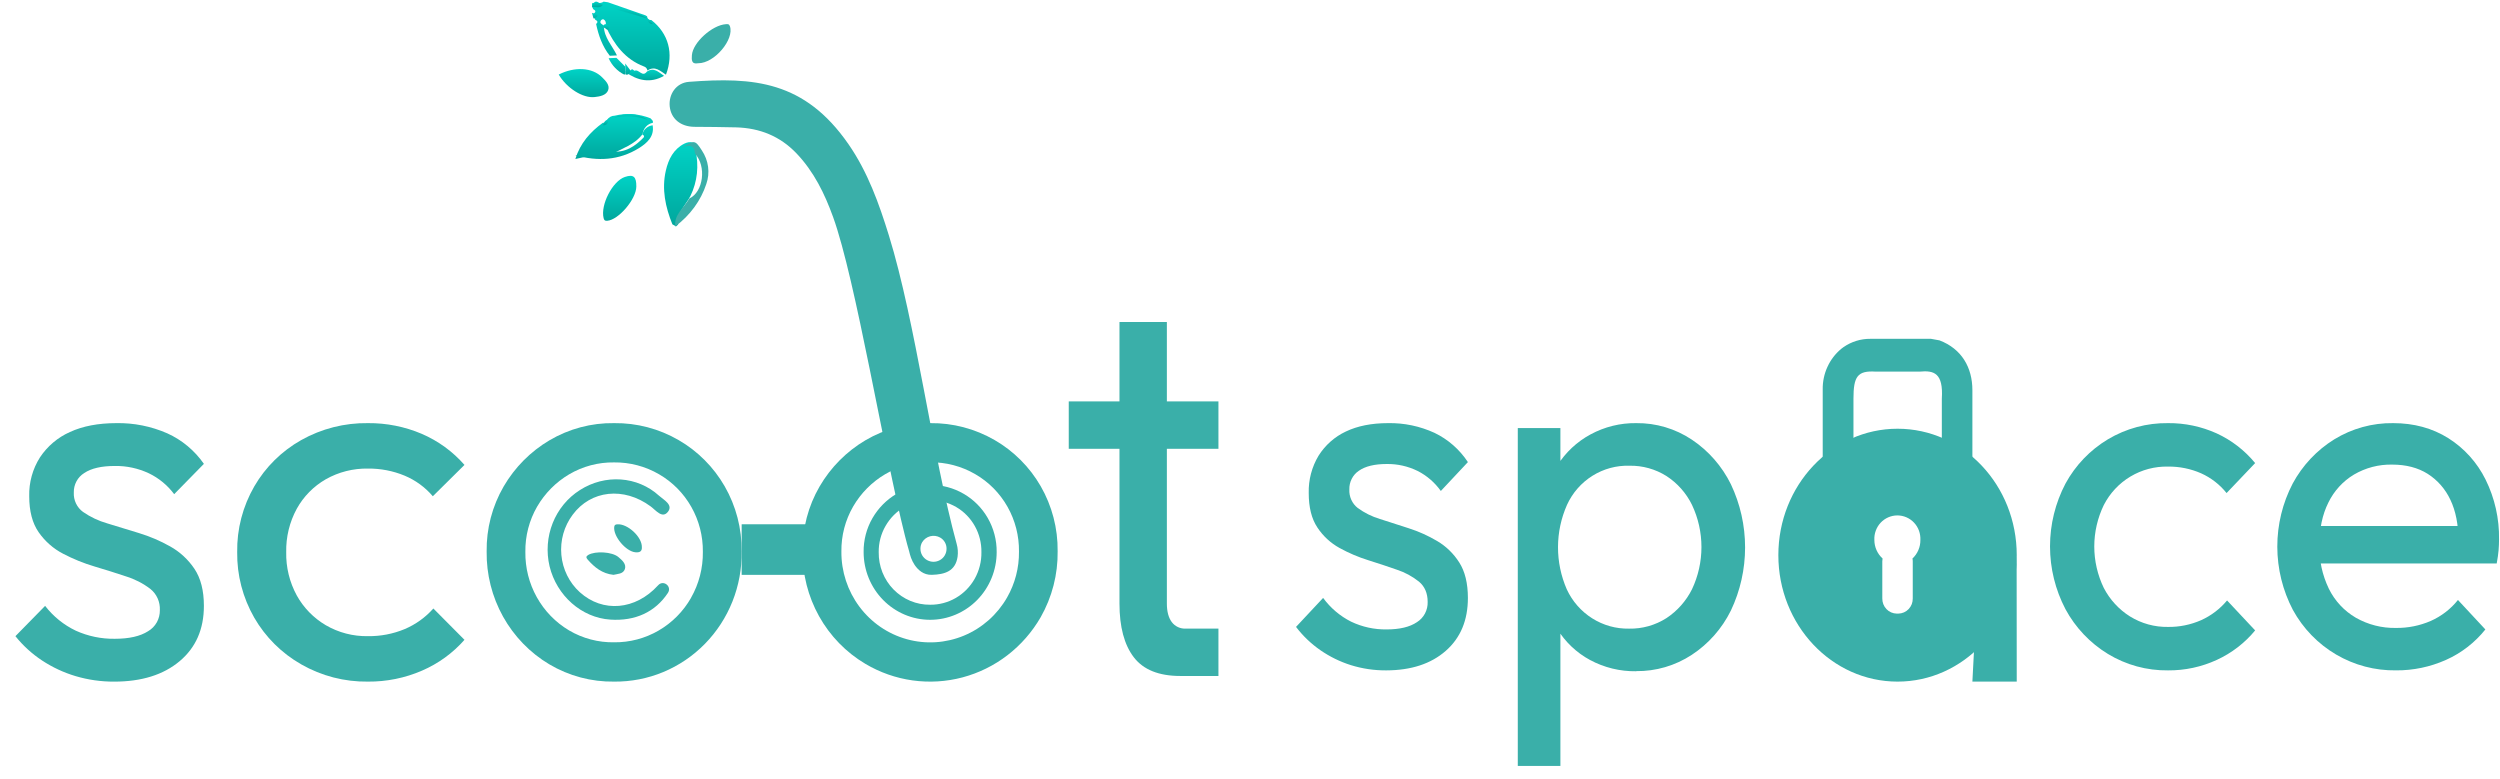 <svg width="138" height="43" viewBox="0 0 138 43" fill="none" xmlns="http://www.w3.org/2000/svg">
<path d="M37.874 6.295C37.889 5.729 38.176 5.354 38.797 5.08C38.281 4.999 37.939 5.11 37.715 5.376C37.49 5.642 37.525 5.941 37.874 6.295Z" fill="url(#paint0_linear_1_4)"/>
<path d="M35.951 1.103C36.908 1.849 37.201 2.957 36.761 4.123C36.449 3.922 36.159 3.613 35.738 3.892C35.73 3.839 35.708 3.789 35.673 3.75C35.638 3.71 35.592 3.681 35.542 3.667C34.509 3.273 33.892 2.451 33.444 1.464C33.444 1.313 33.473 1.149 33.306 1.065C33.278 1.049 33.193 1.091 33.172 1.128C33.058 1.313 33.286 1.329 33.332 1.437C33.344 2.085 33.803 2.525 34.054 3.059L33.66 3.078C33.252 2.563 33.039 1.96 32.905 1.323C33.025 1.221 32.983 1.151 32.861 1.091C32.823 1.043 32.797 0.986 32.783 0.926C32.77 0.866 32.77 0.804 32.783 0.743C32.908 0.648 32.877 0.575 32.753 0.512C32.717 0.462 32.693 0.405 32.682 0.345C32.672 0.284 32.676 0.222 32.694 0.164C32.903 0.138 33.124 0.226 33.321 0.091L33.56 0.126L35.633 0.849L35.722 0.905C35.723 0.934 35.729 0.962 35.741 0.989C35.753 1.015 35.77 1.038 35.792 1.057C35.814 1.076 35.839 1.09 35.867 1.098C35.894 1.105 35.923 1.107 35.951 1.103Z" fill="url(#paint1_linear_1_4)"/>
<path d="M37.115 12.382C36.732 11.43 36.518 10.448 36.754 9.418C36.898 8.783 37.182 8.231 37.774 7.929C38.114 7.773 38.363 7.809 38.386 8.279C38.591 9.13 38.495 10.032 38.114 10.813C37.858 11.326 37.358 11.721 37.434 12.393L37.315 12.499L37.115 12.382Z" fill="url(#paint2_linear_1_4)"/>
<path d="M33.513 6.606C33.562 6.539 33.623 6.484 33.694 6.445C33.766 6.407 33.843 6.387 33.923 6.387C34.584 6.226 35.275 6.277 35.91 6.532C35.966 6.606 36.072 6.656 36.036 6.781C35.892 6.805 35.759 6.879 35.657 6.991C35.555 7.103 35.489 7.248 35.469 7.405C35.018 7.998 34.34 8.183 33.751 8.527C33.081 8.53 32.412 8.614 31.759 8.777C32.028 7.904 32.584 7.28 33.273 6.781C33.391 6.784 33.484 6.747 33.513 6.606Z" fill="url(#paint3_linear_1_4)"/>
<path d="M35.125 10.302C35.116 11.004 34.137 12.145 33.516 12.187C33.405 12.195 33.353 12.171 33.321 12.046C33.133 11.317 33.808 9.999 34.493 9.768C34.965 9.609 35.133 9.75 35.125 10.302Z" fill="url(#paint4_linear_1_4)"/>
<path d="M30.841 4.115C31.724 3.666 32.694 3.72 33.234 4.264C33.427 4.458 33.674 4.693 33.57 4.977C33.466 5.262 33.114 5.326 32.827 5.357C32.172 5.435 31.273 4.854 30.841 4.115Z" fill="url(#paint5_linear_1_4)"/>
<path d="M38.541 3.491C38.153 3.565 38.177 3.287 38.193 3.044C38.246 2.345 39.312 1.385 40.068 1.335C40.173 1.328 40.246 1.319 40.291 1.447C40.544 2.17 39.438 3.499 38.541 3.491Z" fill="#3AAFA9"/>
<path d="M35.46 7.431C35.48 7.302 35.546 7.182 35.648 7.089C35.75 6.996 35.883 6.935 36.026 6.915C36.129 7.511 35.747 7.881 35.261 8.182C34.171 8.855 32.991 8.915 31.759 8.569C32.411 8.434 33.078 8.365 33.747 8.362C34.523 8.447 35.056 8.073 35.527 7.591C35.576 7.538 35.554 7.46 35.46 7.431Z" fill="url(#paint6_linear_1_4)"/>
<path d="M37.275 12.499C37.195 11.842 37.767 11.457 38.053 10.956C38.831 10.595 39.006 9.171 38.363 8.482C38.337 8.02 38.056 7.987 37.664 8.14C38.312 7.721 38.376 7.729 38.739 8.297C38.925 8.574 39.043 8.883 39.086 9.205C39.129 9.526 39.095 9.852 38.987 10.161C38.685 11.077 38.089 11.891 37.275 12.499Z" fill="#3AAFA9"/>
<path d="M35.705 3.957C36.094 3.687 36.363 3.992 36.655 4.186C35.899 4.613 35.193 4.453 34.513 3.97L34.551 3.928C34.611 3.948 34.675 3.947 34.734 3.927C34.794 3.906 34.847 3.867 34.885 3.813L35.027 3.904L34.943 3.943L35.031 3.906C35.262 3.796 35.46 4.286 35.705 3.957Z" fill="url(#paint7_linear_1_4)"/>
<path d="M35.737 1.022L33.595 0.401C34.366 0.465 35.097 0.632 35.737 1.022Z" fill="url(#paint8_linear_1_4)"/>
<path d="M35.737 6.605C35.149 6.403 34.511 6.364 33.9 6.491C34.536 6.205 35.149 6.222 35.737 6.605Z" fill="url(#paint9_linear_1_4)"/>
<path d="M33.595 3.213L34.028 3.193L34.503 3.669C34.503 3.805 34.509 3.94 34.513 4.075L34.467 4.123C34.082 3.933 33.774 3.611 33.595 3.213Z" fill="url(#paint10_linear_1_4)"/>
<path d="M33.289 0.265C33.097 0.501 32.881 0.348 32.677 0.392C32.848 -0.189 33.081 0.245 33.289 0.265Z" fill="url(#paint11_linear_1_4)"/>
<path d="M36.043 1.328C36.007 1.335 35.97 1.332 35.934 1.32C35.899 1.308 35.865 1.287 35.837 1.259C35.808 1.23 35.784 1.194 35.767 1.153C35.75 1.112 35.74 1.067 35.737 1.021" fill="url(#paint12_linear_1_4)"/>
<path d="M32.677 0.711C33.021 0.792 33.109 0.89 32.762 1.021L32.677 0.711Z" fill="url(#paint13_linear_1_4)"/>
<path d="M33.595 6.606C33.559 6.86 33.44 6.925 33.289 6.914C33.311 6.819 33.353 6.737 33.408 6.681C33.464 6.626 33.529 6.599 33.595 6.606Z" fill="url(#paint14_linear_1_4)"/>
<path d="M33.592 1.642L33.479 1.621C33.431 1.538 33.209 1.525 33.319 1.383C33.341 1.355 33.425 1.323 33.453 1.334C33.622 1.399 33.594 1.525 33.592 1.642Z" fill="url(#paint15_linear_1_4)"/>
<path d="M34.513 3.503L34.819 3.912C34.784 3.999 34.737 4.064 34.683 4.097C34.63 4.131 34.573 4.132 34.519 4.101C34.517 3.903 34.515 3.703 34.513 3.503Z" fill="url(#paint16_linear_1_4)"/>
<path d="M6.309 37.626C5.586 37.63 4.867 37.528 4.173 37.322C3.518 37.127 2.894 36.836 2.321 36.458C1.765 36.092 1.269 35.639 0.851 35.117L2.49 33.445C2.943 34.031 3.524 34.5 4.187 34.815C4.863 35.12 5.596 35.272 6.336 35.261C7.127 35.261 7.74 35.122 8.173 34.844C8.375 34.727 8.542 34.557 8.657 34.351C8.771 34.146 8.829 33.912 8.824 33.676C8.834 33.453 8.792 33.231 8.701 33.028C8.61 32.825 8.473 32.647 8.3 32.509C7.896 32.201 7.441 31.967 6.958 31.818C6.41 31.635 5.831 31.452 5.218 31.27C4.618 31.092 4.036 30.855 3.48 30.564C2.945 30.286 2.484 29.881 2.136 29.382C1.787 28.882 1.613 28.219 1.613 27.393C1.594 26.633 1.801 25.884 2.207 25.246C2.617 24.629 3.191 24.144 3.861 23.847C4.568 23.521 5.421 23.358 6.42 23.357C7.387 23.339 8.346 23.531 9.234 23.92C10.044 24.286 10.743 24.868 11.255 25.605L9.615 27.278C9.246 26.785 8.766 26.389 8.215 26.125C7.626 25.849 6.984 25.711 6.336 25.722C5.601 25.722 5.04 25.851 4.653 26.11C4.471 26.222 4.322 26.381 4.22 26.571C4.119 26.761 4.068 26.975 4.074 27.192C4.064 27.398 4.106 27.605 4.195 27.791C4.284 27.977 4.417 28.138 4.583 28.258C4.993 28.542 5.447 28.756 5.925 28.892C6.482 29.065 7.061 29.242 7.665 29.424C8.264 29.606 8.842 29.852 9.389 30.16C9.927 30.459 10.387 30.884 10.733 31.399C11.081 31.918 11.255 32.6 11.255 33.445C11.255 34.733 10.808 35.751 9.913 36.5C9.018 37.25 7.816 37.625 6.309 37.626Z" fill="#3AAFA9"/>
<path d="M20.312 37.625C19.02 37.643 17.747 37.313 16.629 36.673C15.547 36.057 14.651 35.166 14.033 34.093C13.401 32.992 13.076 31.743 13.093 30.477C13.073 29.204 13.4 27.95 14.039 26.845C14.655 25.782 15.548 24.901 16.624 24.294C17.747 23.662 19.02 23.338 20.312 23.357C21.332 23.348 22.343 23.549 23.281 23.948C24.187 24.338 24.993 24.924 25.639 25.664L23.892 27.393C23.469 26.896 22.934 26.506 22.33 26.254C21.691 25.99 21.004 25.858 20.312 25.865C19.496 25.851 18.691 26.055 17.983 26.456C17.309 26.844 16.755 27.407 16.381 28.084C15.982 28.819 15.782 29.643 15.799 30.477C15.781 31.31 15.982 32.134 16.381 32.868C16.757 33.548 17.31 34.115 17.983 34.511C18.688 34.922 19.494 35.131 20.312 35.116C21.006 35.125 21.694 34.993 22.334 34.728C22.943 34.471 23.485 34.081 23.921 33.589L25.639 35.318C24.995 36.051 24.194 36.632 23.295 37.019C22.355 37.427 21.338 37.633 20.312 37.625Z" fill="#3AAFA9"/>
<path d="M58.995 24.774V22.159H67.258V24.774H58.995ZM65.155 37.314C63.971 37.314 63.115 36.97 62.587 36.282C62.059 35.594 61.795 34.606 61.795 33.318V17.773H64.411V33.319C64.411 33.755 64.501 34.094 64.68 34.336C64.769 34.456 64.888 34.552 65.023 34.615C65.159 34.679 65.308 34.707 65.458 34.699H67.258V37.315L65.155 37.314Z" fill="#3AAFA9"/>
<path d="M36.867 32.731C37.108 32.37 36.617 31.986 36.33 32.306L36.321 32.315C35.076 33.682 33.274 33.833 32.005 32.69C31.424 32.163 31.06 31.427 30.987 30.632C30.914 29.837 31.138 29.043 31.612 28.413C32.617 27.056 34.431 26.859 35.913 27.951C36.209 28.169 36.555 28.644 36.866 28.256C37.178 27.868 36.643 27.6 36.383 27.367C35.186 26.278 33.401 26.161 32.01 27.052C31.336 27.479 30.811 28.116 30.51 28.871C30.209 29.626 30.148 30.461 30.335 31.255C30.729 32.885 32.108 34.098 33.685 34.202C35.071 34.296 36.173 33.778 36.867 32.731Z" fill="#3AAFA9"/>
<path d="M33.865 31.731C33.241 31.665 32.817 31.319 32.437 30.886C32.342 30.775 32.344 30.709 32.478 30.629C32.859 30.408 33.788 30.453 34.136 30.75C34.337 30.919 34.587 31.135 34.493 31.414C34.399 31.693 34.075 31.677 33.865 31.731Z" fill="#3AAFA9"/>
<path d="M35.431 30.209C35.442 30.436 35.311 30.51 35.07 30.486C34.548 30.436 33.853 29.613 33.904 29.094C33.914 28.985 33.963 28.951 34.068 28.942C34.627 28.892 35.447 29.63 35.431 30.209Z" fill="#3AAFA9"/>
<path d="M40.94 28.94V31.732H44.918V28.94H40.94Z" fill="#3AAFA9"/>
<path d="M52.808 30.023C51.471 25.139 50.541 17.763 49.067 12.998C48.52 11.232 47.899 9.492 46.832 7.953C44.412 4.464 41.605 4.245 38.033 4.517C37.319 4.571 36.902 5.208 36.968 5.87C37.037 6.553 37.567 6.993 38.329 7.001C39.092 7.009 39.877 7.008 40.647 7.031C41.938 7.07 43.052 7.513 43.959 8.459C44.929 9.472 45.522 10.695 45.988 11.983C47.232 15.424 48.787 24.95 49.954 29.578C50.031 29.886 50.108 30.172 50.186 30.438L50.228 30.602C50.245 30.663 50.264 30.717 50.286 30.783C50.293 30.805 50.3 30.829 50.307 30.849L50.292 30.799C50.342 30.934 50.408 31.064 50.488 31.185C50.67 31.453 50.972 31.743 51.431 31.731C52.157 31.711 52.739 31.53 52.858 30.736C52.891 30.498 52.874 30.255 52.808 30.023ZM52.153 30.654C52.09 30.762 51.999 30.852 51.889 30.915C51.78 30.977 51.656 31.011 51.529 31.011C51.403 31.011 51.279 30.977 51.169 30.915C51.06 30.852 50.969 30.762 50.905 30.654C50.841 30.543 50.808 30.416 50.809 30.288C50.807 30.162 50.841 30.037 50.905 29.929C51.004 29.766 51.163 29.649 51.347 29.601C51.532 29.553 51.728 29.578 51.894 29.672C52.003 29.733 52.093 29.823 52.156 29.932C52.218 30.04 52.251 30.163 52.249 30.288C52.251 30.417 52.217 30.543 52.151 30.654H52.153Z" fill="#3AAFA9"/>
<path d="M57.446 26.837C56.834 25.777 55.958 24.899 54.906 24.293C53.822 23.665 52.592 23.342 51.344 23.357C50.089 23.338 48.853 23.667 47.768 24.306C46.726 24.922 45.856 25.798 45.243 26.851C44.612 27.936 44.288 29.176 44.306 30.435C44.291 31.688 44.603 32.922 45.211 34.013C45.819 35.104 46.701 36.011 47.768 36.644C48.57 37.12 49.456 37.431 50.377 37.559C51.298 37.687 52.234 37.63 53.133 37.391C54.032 37.151 54.876 36.735 55.615 36.165C56.355 35.595 56.977 34.883 57.446 34.069C58.075 32.963 58.399 31.706 58.382 30.43C58.397 29.168 58.073 27.926 57.446 26.837ZM55.591 32.981C55.048 33.93 54.211 34.671 53.21 35.087C52.209 35.504 51.1 35.573 50.056 35.284C49.012 34.995 48.092 34.363 47.439 33.488C46.786 32.614 46.436 31.544 46.445 30.447C46.433 29.571 46.659 28.708 47.097 27.953C47.524 27.219 48.129 26.609 48.855 26.18C49.612 25.733 50.474 25.505 51.35 25.52C52.219 25.509 53.075 25.734 53.829 26.171C54.573 26.599 55.19 27.222 55.615 27.975C56.04 28.727 56.259 29.582 56.248 30.449C56.258 31.338 56.031 32.212 55.591 32.981Z" fill="#3AAFA9"/>
<path d="M54.522 28.591C54.203 28.036 53.745 27.576 53.196 27.259C52.633 26.93 51.993 26.761 51.344 26.769C50.69 26.759 50.045 26.93 49.479 27.265C48.934 27.588 48.481 28.047 48.161 28.6C47.833 29.168 47.663 29.816 47.672 30.475C47.672 31.467 48.059 32.417 48.748 33.118C49.436 33.819 50.37 34.213 51.344 34.213C52.318 34.213 53.252 33.819 53.941 33.118C54.629 32.417 55.016 31.467 55.016 30.475C55.023 29.813 54.852 29.162 54.522 28.591ZM53.799 31.955C53.551 32.392 53.192 32.755 52.761 33.006C52.33 33.256 51.841 33.386 51.344 33.381C50.969 33.385 50.598 33.313 50.251 33.169C49.904 33.024 49.589 32.81 49.324 32.54C49.06 32.27 48.851 31.948 48.71 31.595C48.57 31.241 48.5 30.863 48.505 30.481C48.498 29.971 48.629 29.47 48.883 29.031C49.13 28.602 49.481 28.245 49.902 27.994C50.34 27.735 50.838 27.602 51.344 27.609C51.848 27.603 52.343 27.734 52.781 27.988C53.211 28.239 53.567 28.602 53.812 29.041C54.057 29.479 54.182 29.977 54.174 30.481C54.182 30.998 54.052 31.507 53.799 31.955Z" fill="#3AAFA9"/>
<path d="M40.002 26.843C39.391 25.781 38.515 24.902 37.462 24.294C36.378 23.665 35.149 23.342 33.901 23.357C32.646 23.338 31.41 23.667 30.325 24.308C29.283 24.924 28.414 25.802 27.8 26.856C27.17 27.943 26.845 29.186 26.863 30.447C26.847 31.703 27.159 32.941 27.767 34.034C28.376 35.128 29.258 36.038 30.325 36.672C31.41 37.314 32.646 37.643 33.901 37.625C34.83 37.634 35.753 37.455 36.613 37.097C37.473 36.739 38.254 36.21 38.91 35.541C39.566 34.871 40.083 34.076 40.432 33.2C40.78 32.325 40.952 31.387 40.938 30.443C40.954 29.178 40.63 27.934 40.002 26.843ZM38.148 32.997C37.718 33.752 37.098 34.377 36.351 34.809C35.605 35.241 34.76 35.464 33.901 35.455C33.027 35.47 32.166 35.242 31.41 34.797C30.667 34.356 30.052 33.722 29.629 32.961C29.205 32.2 28.988 31.338 29 30.464C28.988 29.585 29.213 28.72 29.651 27.963C30.079 27.228 30.684 26.617 31.41 26.187C32.165 25.741 33.025 25.512 33.898 25.525C34.767 25.515 35.623 25.74 36.378 26.178C37.121 26.607 37.738 27.232 38.163 27.985C38.589 28.739 38.808 29.595 38.798 30.464C38.809 31.352 38.584 32.228 38.145 32.997H38.148Z" fill="#3AAFA9"/>
<path d="M111.324 37.625H108.876L109.41 27.389L111.274 31.177C111.303 31.225 111.321 30.036 111.319 31.338L111.324 37.625Z" fill="#3AAFA9"/>
<path d="M104.745 23.666C101.115 23.666 98.165 26.791 98.165 30.645C98.165 34.5 101.115 37.625 104.745 37.625C108.374 37.625 111.324 34.501 111.324 30.645C111.324 26.79 108.38 23.666 104.745 23.666ZM105.568 30.829C105.579 30.881 105.584 30.934 105.584 30.987V33.034C105.586 33.142 105.567 33.249 105.529 33.35C105.489 33.45 105.432 33.542 105.358 33.62C105.285 33.698 105.196 33.76 105.099 33.803C105.001 33.846 104.896 33.869 104.79 33.871H104.698C104.592 33.869 104.487 33.846 104.389 33.803C104.291 33.76 104.203 33.698 104.13 33.62C104.056 33.542 103.998 33.45 103.959 33.35C103.92 33.249 103.902 33.142 103.903 33.034V30.987C103.904 30.934 103.909 30.881 103.918 30.829C103.777 30.701 103.662 30.544 103.584 30.368C103.506 30.192 103.465 30.002 103.465 29.809C103.455 29.634 103.482 29.459 103.542 29.295C103.602 29.13 103.694 28.98 103.812 28.853C103.932 28.726 104.074 28.625 104.233 28.556C104.392 28.487 104.563 28.451 104.734 28.451C104.907 28.451 105.078 28.487 105.237 28.556C105.396 28.625 105.538 28.726 105.657 28.853C105.776 28.98 105.868 29.13 105.928 29.295C105.987 29.459 106.013 29.634 106.005 29.809C106.007 30.001 105.969 30.192 105.893 30.368C105.817 30.544 105.706 30.703 105.565 30.832L105.568 30.829Z" fill="#3AAFA9"/>
<path d="M76.514 37.005C75.856 37.009 75.2 36.912 74.57 36.716C73.97 36.527 73.401 36.248 72.881 35.888C72.372 35.535 71.919 35.102 71.541 34.605L73.036 33.005C73.443 33.561 73.973 34.01 74.582 34.316C75.195 34.608 75.864 34.754 76.54 34.744C77.261 34.744 77.82 34.611 78.215 34.343C78.401 34.227 78.554 34.063 78.658 33.867C78.762 33.67 78.813 33.45 78.807 33.226C78.807 32.749 78.648 32.376 78.33 32.109C77.964 31.816 77.55 31.592 77.106 31.447C76.609 31.272 76.081 31.097 75.525 30.923C74.976 30.752 74.446 30.526 73.942 30.248C73.451 29.978 73.031 29.59 72.719 29.117C72.4 28.639 72.241 28.005 72.242 27.213C72.224 26.489 72.412 25.775 72.783 25.157C73.15 24.573 73.673 24.109 74.29 23.82C74.935 23.512 75.712 23.357 76.622 23.357C77.505 23.34 78.38 23.524 79.186 23.894C79.931 24.252 80.568 24.809 81.028 25.508L79.534 27.102C79.201 26.635 78.764 26.256 78.258 25.999C77.724 25.736 77.137 25.604 76.545 25.613C75.875 25.613 75.364 25.738 75.011 25.985C74.844 26.096 74.707 26.25 74.615 26.432C74.522 26.613 74.477 26.816 74.484 27.02C74.474 27.216 74.511 27.411 74.592 27.589C74.673 27.767 74.794 27.922 74.947 28.04C75.319 28.311 75.733 28.517 76.171 28.648C76.679 28.813 77.206 28.983 77.753 29.157C78.301 29.332 78.828 29.568 79.325 29.861C79.82 30.151 80.24 30.558 80.551 31.048C80.868 31.544 81.027 32.197 81.028 33.005C81.028 34.24 80.62 35.215 79.804 35.929C78.988 36.644 77.891 37.003 76.514 37.005Z" fill="#3AAFA9"/>
<path d="M83.782 42.279V23.628H86.134V27.087L85.689 30.27L86.134 33.48V42.279H83.782ZM90.315 37.053C89.428 37.066 88.551 36.852 87.767 36.43C87.021 36.027 86.394 35.431 85.951 34.701C85.491 33.941 85.231 33.074 85.193 32.184V28.226C85.227 27.328 85.493 26.455 85.965 25.694C86.419 24.972 87.051 24.381 87.798 23.979C88.573 23.559 89.441 23.345 90.32 23.357C91.41 23.344 92.48 23.662 93.39 24.269C94.311 24.884 95.054 25.734 95.546 26.733C96.062 27.82 96.329 29.01 96.329 30.216C96.329 31.422 96.062 32.613 95.546 33.7C95.054 34.697 94.309 35.541 93.386 36.147C92.472 36.746 91.403 37.059 90.315 37.046V37.053ZM89.923 34.701C90.652 34.716 91.37 34.514 91.987 34.121C92.587 33.725 93.073 33.176 93.397 32.53C93.742 31.802 93.92 31.005 93.92 30.198C93.92 29.391 93.742 28.595 93.397 27.867C93.079 27.217 92.59 26.667 91.987 26.276C91.375 25.892 90.667 25.695 89.948 25.708C89.228 25.686 88.517 25.879 87.904 26.263C87.29 26.647 86.802 27.204 86.499 27.867C86.174 28.6 86.004 29.394 86.002 30.197C86 31 86.165 31.795 86.486 32.53C86.791 33.19 87.278 33.746 87.888 34.131C88.498 34.517 89.206 34.715 89.924 34.701H89.923Z" fill="#3AAFA9"/>
<path d="M119.677 37.005C118.506 37.02 117.354 36.705 116.353 36.095C115.37 35.495 114.563 34.644 114.015 33.628C113.454 32.559 113.161 31.369 113.161 30.16C113.161 28.952 113.454 27.762 114.015 26.693C114.564 25.685 115.371 24.842 116.353 24.252C117.357 23.652 118.508 23.341 119.677 23.357C120.6 23.349 121.515 23.541 122.357 23.921C123.181 24.299 123.907 24.86 124.484 25.562L122.907 27.217C122.532 26.747 122.05 26.373 121.502 26.127C120.927 25.874 120.304 25.748 119.677 25.756C118.946 25.739 118.227 25.93 117.6 26.305C116.973 26.68 116.464 27.226 116.13 27.878C115.785 28.591 115.604 29.374 115.604 30.167C115.604 30.96 115.785 31.743 116.13 32.456C116.464 33.099 116.962 33.642 117.575 34.027C118.206 34.418 118.935 34.619 119.677 34.606C120.304 34.614 120.927 34.487 121.502 34.234C122.055 33.985 122.545 33.612 122.934 33.145L124.484 34.799C123.91 35.495 123.187 36.051 122.369 36.426C121.525 36.815 120.606 37.012 119.677 37.005Z" fill="#3AAFA9"/>
<path d="M132.26 37.004C131.101 37.021 129.959 36.72 128.957 36.132C127.955 35.545 127.129 34.693 126.568 33.668C126.005 32.594 125.71 31.398 125.707 30.182C125.705 28.967 125.996 27.769 126.556 26.693C127.097 25.69 127.888 24.849 128.852 24.252C129.831 23.652 130.957 23.341 132.103 23.357C133.247 23.357 134.261 23.633 135.143 24.184C136.026 24.74 136.739 25.532 137.204 26.472C137.712 27.498 137.967 28.634 137.947 29.781C137.947 29.965 137.939 30.162 137.922 30.374C137.905 30.586 137.869 30.829 137.818 31.104H127.351V29.036H136.566L135.704 29.837C135.704 28.955 135.556 28.206 135.262 27.59C134.987 27.001 134.554 26.503 134.009 26.156C133.468 25.816 132.815 25.646 132.05 25.646C131.308 25.63 130.578 25.821 129.936 26.198C129.328 26.563 128.839 27.099 128.526 27.741C128.195 28.403 128.03 29.185 128.03 30.086C128.011 30.921 128.191 31.748 128.552 32.498C128.882 33.168 129.399 33.724 130.041 34.098C130.717 34.483 131.483 34.678 132.26 34.662C132.919 34.67 133.572 34.538 134.178 34.276C134.763 34.017 135.278 33.62 135.679 33.119L137.192 34.746C136.611 35.473 135.864 36.05 135.017 36.427C134.149 36.815 133.209 37.011 132.26 37.004Z" fill="#3AAFA9"/>
<path d="M107.059 18.788L106.591 18.703H103.246C102.716 18.698 102.197 18.858 101.759 19.163C101.719 19.192 101.678 19.223 101.638 19.254C101.312 19.524 101.05 19.866 100.874 20.254C100.696 20.642 100.607 21.067 100.614 21.495V26.148H102.311V22.008C102.311 20.787 102.529 20.45 103.531 20.513H105.969C106.757 20.439 107.277 20.589 107.189 22.008V26.148H108.876V21.538C108.875 20.283 108.283 19.254 107.059 18.788Z" fill="#3AAFA9"/>
<defs>
<linearGradient id="paint0_linear_1_4" x1="38.185" y1="5.054" x2="38.185" y2="6.295" gradientUnits="userSpaceOnUse">
<stop stop-color="#00D3C6"/>
<stop offset="1" stop-color="#00A79D"/>
</linearGradient>
<linearGradient id="paint1_linear_1_4" x1="34.819" y1="0.091" x2="34.819" y2="4.123" gradientUnits="userSpaceOnUse">
<stop stop-color="#00D3C6"/>
<stop offset="1" stop-color="#00A79D"/>
</linearGradient>
<linearGradient id="paint2_linear_1_4" x1="37.573" y1="7.846" x2="37.573" y2="12.499" gradientUnits="userSpaceOnUse">
<stop stop-color="#00D3C6"/>
<stop offset="1" stop-color="#00A79D"/>
</linearGradient>
<linearGradient id="paint3_linear_1_4" x1="33.901" y1="6.295" x2="33.901" y2="8.777" gradientUnits="userSpaceOnUse">
<stop stop-color="#00D3C6"/>
<stop offset="1" stop-color="#00A79D"/>
</linearGradient>
<linearGradient id="paint4_linear_1_4" x1="34.207" y1="9.707" x2="34.207" y2="12.189" gradientUnits="userSpaceOnUse">
<stop stop-color="#00D3C6"/>
<stop offset="1" stop-color="#00A79D"/>
</linearGradient>
<linearGradient id="paint5_linear_1_4" x1="32.218" y1="3.813" x2="32.218" y2="5.364" gradientUnits="userSpaceOnUse">
<stop stop-color="#00D3C6"/>
<stop offset="1" stop-color="#00A79D"/>
</linearGradient>
<linearGradient id="paint6_linear_1_4" x1="33.901" y1="6.915" x2="33.901" y2="8.777" gradientUnits="userSpaceOnUse">
<stop stop-color="#00D3C6"/>
<stop offset="1" stop-color="#00A79D"/>
</linearGradient>
<linearGradient id="paint7_linear_1_4" x1="35.584" y1="3.813" x2="35.584" y2="4.434" gradientUnits="userSpaceOnUse">
<stop stop-color="#00D3C6"/>
<stop offset="1" stop-color="#00A79D"/>
</linearGradient>
<linearGradient id="paint8_linear_1_4" x1="34.666" y1="0.401" x2="34.666" y2="1.022" gradientUnits="userSpaceOnUse">
<stop stop-color="#00D3C6"/>
<stop offset="1" stop-color="#00A79D"/>
</linearGradient>
<linearGradient id="paint9_linear_1_4" x1="34.819" y1="6.295" x2="34.819" y2="6.605" gradientUnits="userSpaceOnUse">
<stop stop-color="#00D3C6"/>
<stop offset="1" stop-color="#00A79D"/>
</linearGradient>
<linearGradient id="paint10_linear_1_4" x1="34.054" y1="3.193" x2="34.054" y2="4.123" gradientUnits="userSpaceOnUse">
<stop stop-color="#00D3C6"/>
<stop offset="1" stop-color="#00A79D"/>
</linearGradient>
<linearGradient id="paint11_linear_1_4" x1="32.983" y1="0.091" x2="32.983" y2="0.401" gradientUnits="userSpaceOnUse">
<stop stop-color="#00D3C6"/>
<stop offset="1" stop-color="#00A79D"/>
</linearGradient>
<linearGradient id="paint12_linear_1_4" x1="35.89" y1="1.021" x2="35.89" y2="1.332" gradientUnits="userSpaceOnUse">
<stop stop-color="#00D3C6"/>
<stop offset="1" stop-color="#00A79D"/>
</linearGradient>
<linearGradient id="paint13_linear_1_4" x1="32.83" y1="0.711" x2="32.83" y2="1.021" gradientUnits="userSpaceOnUse">
<stop stop-color="#00D3C6"/>
<stop offset="1" stop-color="#00A79D"/>
</linearGradient>
<linearGradient id="paint14_linear_1_4" x1="33.442" y1="6.605" x2="33.442" y2="6.915" gradientUnits="userSpaceOnUse">
<stop stop-color="#00D3C6"/>
<stop offset="1" stop-color="#00A79D"/>
</linearGradient>
<linearGradient id="paint15_linear_1_4" x1="33.442" y1="1.332" x2="33.442" y2="1.642" gradientUnits="userSpaceOnUse">
<stop stop-color="#00D3C6"/>
<stop offset="1" stop-color="#00A79D"/>
</linearGradient>
<linearGradient id="paint16_linear_1_4" x1="34.666" y1="3.503" x2="34.666" y2="4.123" gradientUnits="userSpaceOnUse">
<stop stop-color="#00D3C6"/>
<stop offset="1" stop-color="#00A79D"/>
</linearGradient>
</defs>
</svg>
